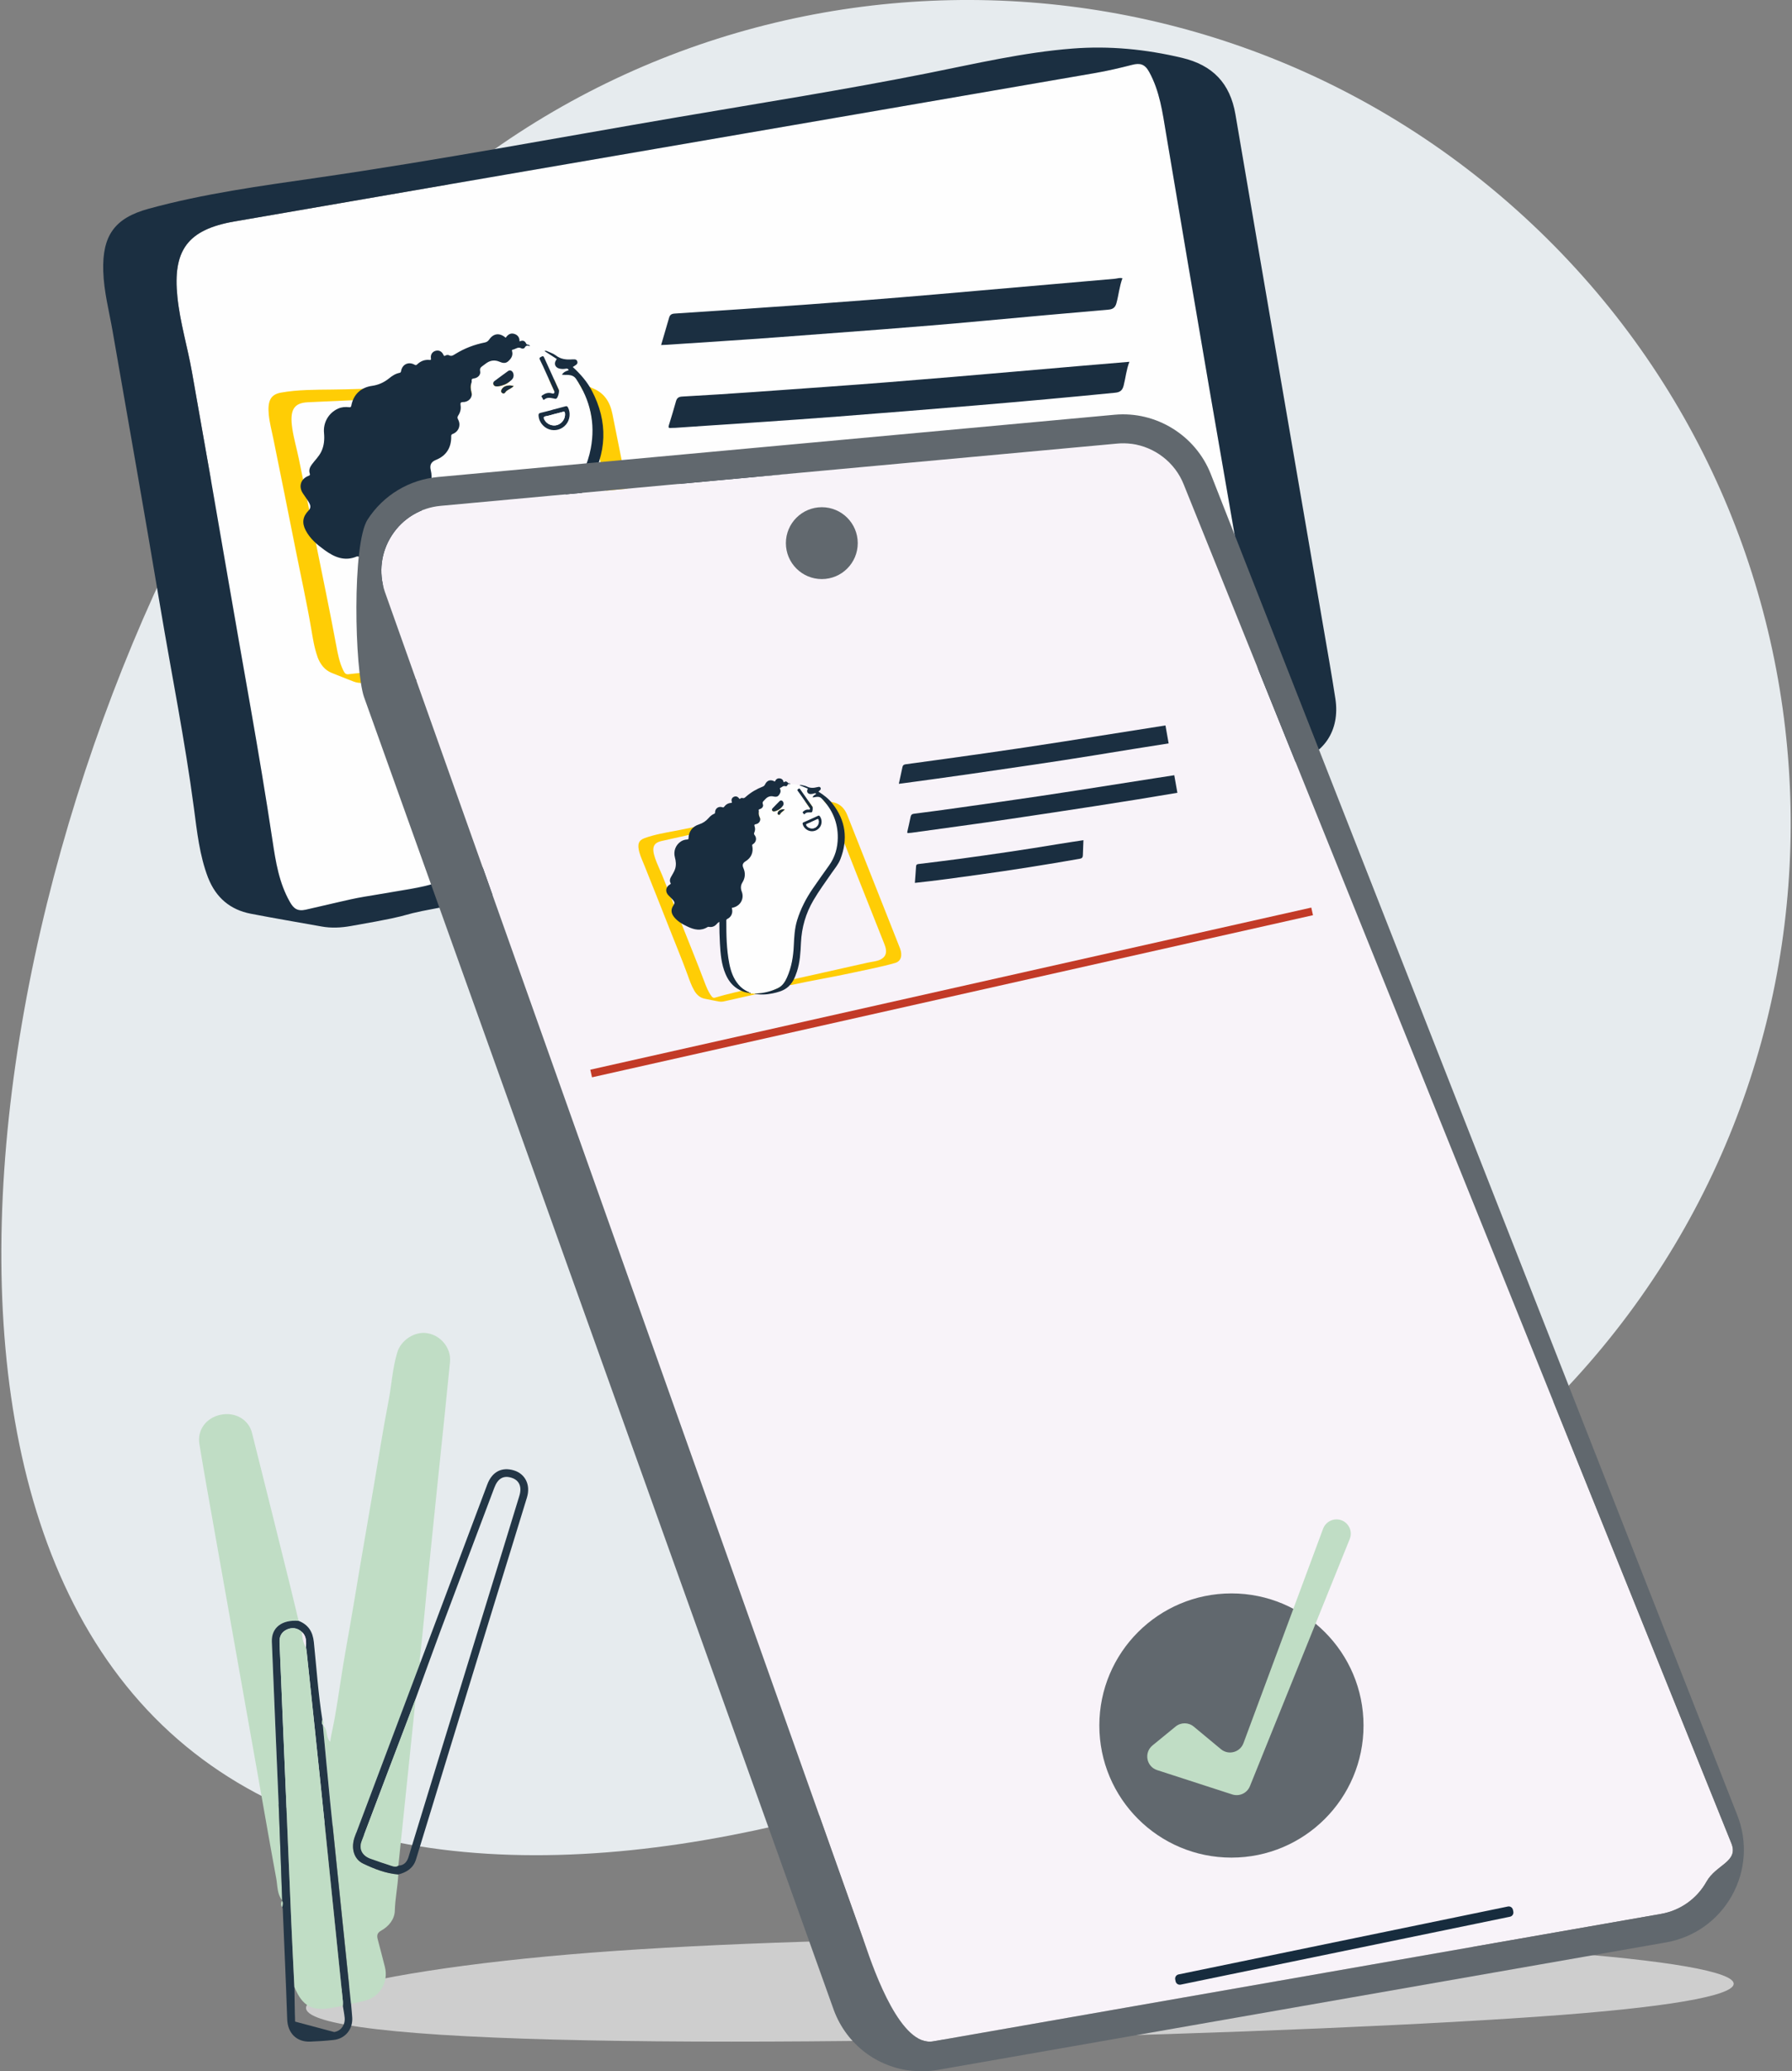 <svg width="199" height="230" viewBox="0 0 199 230" fill="none" xmlns="http://www.w3.org/2000/svg">
<rect x="0" y="0" width="199" height="230" fill="#808080" stroke="none"/>
<g clip-path="url(#clip0_29_8539)">
<path d="M18.856 192.348C-18.381 158.25 5.92 66.919 40.013 29.682C74.106 -7.555 131.934 -10.103 169.171 23.995C206.408 58.088 208.956 115.916 174.863 153.153C140.77 190.39 56.093 226.441 18.856 192.348Z" fill="#E6EBEE"/>
<path d="M48.91 225.939C19.2 224.026 38.588 218.903 65.79 216.814C92.992 214.725 139.132 214.582 168.842 216.495C198.552 218.407 200.586 221.651 173.384 223.74C146.182 225.829 78.62 227.851 48.91 225.939Z" fill="#CECECE"/>
<path d="M135.978 82.746C139.232 81.389 140.524 79.116 139.928 75.672C138.071 64.898 136.183 54.13 134.331 43.356C132.699 33.854 131.082 24.347 129.49 14.835C129.095 12.482 128.794 10.13 127.608 7.977C127.122 7.096 126.586 6.98 125.72 7.201C124.359 7.551 122.987 7.872 121.6 8.112C103.978 11.161 86.356 14.19 68.733 17.228C54.495 19.681 40.258 22.12 26.02 24.593C20.838 25.494 19.161 27.782 19.702 32.993C19.992 35.802 20.818 38.5 21.309 41.269C22.64 48.763 23.957 56.263 25.239 63.767C26.921 73.62 28.773 83.442 30.26 93.324C30.615 95.692 30.986 98.04 32.197 100.163C32.603 100.874 33.023 101.224 33.97 101.009C41.619 99.252 49.359 97.94 57.094 96.614C80.563 92.583 104.028 88.523 127.493 84.453C130.331 83.963 133.255 83.862 135.968 82.736L135.978 82.746Z" fill="#FEFEFE"/>
<path d="M23.111 97.475C22.15 94.972 21.879 92.328 21.529 89.695C20.538 82.22 19.046 74.831 17.799 67.402C16.092 57.194 14.285 47.006 12.512 36.813C12.127 34.585 11.536 32.388 11.466 30.11C11.346 26.17 12.713 24.217 16.498 23.181C22.65 21.494 28.963 20.643 35.266 19.732C48.678 17.789 61.995 15.276 75.352 12.998C84.588 11.421 93.845 9.959 103.037 8.127C108.358 7.066 113.645 5.819 119.077 5.394C123.207 5.068 127.252 5.469 131.272 6.425C134.657 7.231 136.604 9.233 137.195 12.708C140.409 31.607 143.673 50.5 146.917 69.394C147.388 72.128 147.873 74.851 148.294 77.59C148.839 81.159 146.962 83.922 143.428 84.713C134.882 86.621 126.211 87.838 117.59 89.304C104.398 91.547 75.377 95.062 62.19 97.319C61.675 97.409 59.577 98.216 59.066 98.306C58.43 98.416 57.529 98.701 56.889 98.811C54.175 99.277 54.065 99.878 51.352 100.343C42.19 101.915 48.117 101.229 38.961 102.826C37.88 103.017 36.788 103.077 35.697 102.876C33.078 102.406 30.455 101.965 27.847 101.46C25.554 101.019 23.982 99.667 23.121 97.49L23.111 97.475ZM135.978 82.746C139.232 81.389 140.524 79.117 139.928 75.672C138.071 64.898 136.183 54.13 134.331 43.356C132.699 33.854 131.082 24.347 129.49 14.835C129.095 12.482 128.794 10.13 127.608 7.977C127.122 7.096 126.586 6.981 125.72 7.201C124.359 7.551 122.987 7.872 121.6 8.112C103.978 11.161 86.356 14.19 68.733 17.228C54.495 19.681 40.258 22.12 26.02 24.593C20.838 25.494 19.161 27.782 19.702 32.993C19.992 35.802 20.818 38.5 21.309 41.269C22.64 48.763 23.957 56.263 25.239 63.767C26.921 73.62 28.773 83.442 30.26 93.324C30.615 95.692 30.986 98.04 32.197 100.163C32.603 100.874 33.023 101.224 33.97 101.009C41.619 99.252 37.779 100.053 45.514 98.726C50.355 97.895 49.089 97.114 53.93 96.283C54.526 96.178 54.876 96.218 55.477 96.113C56.078 96.008 56.954 95.763 57.569 95.652C74.981 92.653 110.081 87.472 127.488 84.453C130.326 83.963 133.25 83.862 135.963 82.736L135.978 82.746Z" fill="#1B2F41"/>
<path d="M35.251 72.909C34.886 71.882 34.736 70.836 34.555 69.79C34.05 66.826 33.389 63.862 32.803 60.904C32.002 56.833 31.171 52.768 30.35 48.698C30.17 47.807 29.93 46.921 29.845 46.03C29.699 44.488 30.07 43.802 31.201 43.597C33.048 43.266 34.966 43.276 36.878 43.256C40.949 43.216 44.974 42.951 49.014 42.776C51.812 42.656 54.616 42.58 57.389 42.355C58.996 42.225 60.588 42.02 62.245 42.145C63.507 42.24 64.758 42.61 66.02 43.201C67.081 43.697 67.732 44.578 68.008 45.965C69.51 53.504 71.021 61.039 72.533 68.578C72.754 69.67 72.974 70.756 73.179 71.847C73.444 73.269 72.944 74.245 71.877 74.361C69.304 74.646 66.671 74.656 64.058 74.766C60.063 74.936 56.613 74.856 52.623 75.031C52.468 75.036 49.755 73.134 49.599 73.139C49.404 73.149 51.231 75.322 51.036 75.332C50.215 75.367 49.394 75.402 48.573 75.442C45.8 75.567 43.031 75.702 40.258 75.832C39.927 75.847 39.597 75.812 39.256 75.677C38.44 75.352 37.619 75.041 36.803 74.706C36.087 74.41 35.567 73.8 35.241 72.904L35.251 72.909ZM69.544 73.204C70.511 72.849 70.841 72.032 70.566 70.661C69.705 66.365 68.834 62.065 67.972 57.77C67.212 53.98 66.461 50.185 65.71 46.395C65.524 45.459 65.369 44.523 64.944 43.622C64.773 43.251 64.603 43.176 64.343 43.221C63.932 43.286 63.522 43.336 63.101 43.356C57.77 43.602 52.433 43.842 47.101 44.082C42.791 44.278 38.48 44.468 34.175 44.668C32.608 44.743 32.152 45.544 32.463 47.602C32.628 48.713 32.953 49.809 33.179 50.911C33.789 53.905 34.4 56.898 34.996 59.887C35.782 63.817 36.613 67.742 37.339 71.672C37.514 72.613 37.689 73.549 38.12 74.441C38.265 74.741 38.4 74.901 38.686 74.866C40.989 74.591 43.331 74.496 45.674 74.391C47.141 74.325 48.603 74.26 50.07 74.195C50.25 74.185 49.209 72.894 49.389 72.889C49.569 72.884 50.986 74.155 51.171 74.145C56.443 73.905 61.715 73.665 66.981 73.419C67.842 73.379 68.739 73.499 69.54 73.204H69.544Z" fill="#FFCD05"/>
<path d="M58.861 38.435C59.192 38.575 59.557 38.59 59.892 38.716C60.098 38.791 60.208 39.056 60.468 38.996C60.879 39.261 61.289 39.522 61.7 39.792C61.745 39.822 61.875 39.842 61.78 39.972C61.474 40.388 61.645 40.838 62.15 40.948C62.366 40.993 62.591 41.003 62.816 40.958C62.971 40.928 63.102 40.943 63.157 41.124C62.711 41.279 62.631 41.329 62.396 41.609C62.651 41.669 62.891 41.629 63.132 41.649C63.477 41.674 63.772 41.779 63.988 42.105C65.555 44.448 66.135 47.011 65.615 49.785C65.279 51.587 64.523 53.194 63.207 54.511C61.995 55.722 60.784 56.938 59.592 58.18C58.07 59.767 56.754 61.504 55.767 63.487C55.056 64.909 54.716 66.441 54.386 67.978C53.955 69.95 53.304 71.847 52.173 73.54C51.677 74.28 51.081 74.946 50.185 75.197C48.873 75.557 47.532 75.647 46.175 75.462C46.055 75.447 45.935 75.392 45.815 75.462C45.654 75.267 45.414 75.347 45.209 75.287C45.214 75.091 45.109 75.071 44.954 75.121H44.959C44.984 74.926 44.793 74.916 44.698 74.846C44.118 74.416 43.647 73.885 43.291 73.259C42.566 71.978 42.345 70.576 42.32 69.134C42.275 66.46 42.686 63.837 43.146 61.219C43.176 61.059 43.257 61.009 43.402 60.964C44.108 60.743 44.528 60.148 44.528 59.402C44.528 59.301 44.528 59.201 44.528 59.096C44.568 59.096 44.598 59.096 44.628 59.096C46.075 59.071 47.071 57.855 46.801 56.438C46.686 55.842 46.801 55.286 47.196 54.836C47.877 54.055 48.083 53.199 47.842 52.198C47.702 51.617 47.912 51.281 48.438 51.071C49.564 50.616 50.15 49.714 50.115 48.453C50.115 48.303 50.155 48.248 50.295 48.193C50.951 47.932 51.221 47.211 50.886 46.6C50.801 46.44 50.781 46.32 50.891 46.155C51.121 45.809 51.221 45.419 51.156 45.008C51.111 44.743 51.166 44.653 51.462 44.653C52.038 44.653 52.513 44.142 52.373 43.627C52.268 43.231 52.218 42.871 52.373 42.49C52.398 42.43 52.398 42.355 52.388 42.29C52.368 42.11 52.438 42.055 52.623 42.035C53.079 41.985 53.414 41.634 53.329 41.229C53.264 40.913 53.404 40.788 53.605 40.643C53.76 40.533 53.905 40.408 54.06 40.308C54.511 40.007 54.986 39.962 55.487 40.182C55.807 40.323 56.143 40.393 56.433 40.137C56.748 39.857 56.994 39.527 56.889 39.056C56.869 38.971 56.819 38.861 56.949 38.836C57.264 38.786 57.535 38.48 57.895 38.685C58.03 38.761 58.22 38.731 58.29 38.595C58.441 38.31 58.651 38.39 58.871 38.445L58.861 38.435ZM61.369 45.494C60.929 45.609 60.488 45.739 60.038 45.834C59.822 45.88 59.787 45.985 59.802 46.175C59.847 46.826 60.328 47.447 60.974 47.667C61.645 47.897 62.391 47.687 62.846 47.141C63.297 46.605 63.377 45.815 63.061 45.224C62.981 45.074 62.886 45.094 62.756 45.124C62.291 45.249 61.825 45.369 61.364 45.489L61.369 45.494ZM61.565 43.462C61.61 43.657 61.514 43.762 61.294 43.692C60.899 43.562 60.563 43.672 60.233 43.902C60.043 44.032 60.203 44.122 60.243 44.203C60.283 44.278 60.298 44.503 60.483 44.353C60.804 44.092 61.149 44.188 61.499 44.258C61.595 44.278 61.695 44.328 61.79 44.268C61.965 44.162 62.15 43.497 62.06 43.301C61.52 42.115 60.979 40.928 60.443 39.737C60.373 39.577 60.313 39.502 60.128 39.617C59.993 39.702 59.842 39.717 59.958 39.942C60.208 40.453 60.443 40.973 60.678 41.489C60.974 42.14 61.264 42.791 61.57 43.472L61.565 43.462ZM55.732 42.811C56.118 42.716 56.488 42.495 56.814 42.195C56.994 42.03 57.064 41.83 57.034 41.594C56.989 41.234 56.688 41.023 56.438 41.199C55.917 41.559 55.422 41.945 54.911 42.32C54.781 42.415 54.756 42.54 54.796 42.675C54.836 42.811 54.951 42.891 55.096 42.906C55.302 42.926 55.497 42.881 55.737 42.816L55.732 42.811ZM57.049 42.861C56.869 42.831 56.754 42.796 56.633 42.796C56.268 42.801 55.922 42.886 55.717 43.226C55.632 43.366 55.607 43.527 55.772 43.637C55.922 43.737 56.053 43.682 56.133 43.537C56.208 43.401 56.343 43.346 56.458 43.266C56.638 43.146 56.854 43.081 57.049 42.856V42.861Z" fill="#FEFEFE"/>
<path d="M58.861 38.435C58.641 38.385 58.431 38.3 58.28 38.585C58.21 38.715 58.02 38.746 57.885 38.675C57.524 38.47 57.254 38.776 56.939 38.826C56.809 38.846 56.858 38.961 56.879 39.046C56.984 39.511 56.738 39.847 56.423 40.127C56.138 40.383 55.797 40.312 55.477 40.172C54.976 39.952 54.501 39.997 54.05 40.297C53.895 40.403 53.75 40.523 53.594 40.633C53.394 40.778 53.254 40.903 53.319 41.219C53.404 41.624 53.064 41.97 52.613 42.025C52.433 42.045 52.358 42.1 52.378 42.28C52.383 42.345 52.388 42.42 52.363 42.48C52.213 42.861 52.263 43.221 52.363 43.617C52.503 44.132 52.027 44.648 51.452 44.643C51.156 44.643 51.106 44.733 51.146 44.998C51.211 45.409 51.116 45.8 50.881 46.145C50.771 46.31 50.786 46.43 50.876 46.59C51.206 47.206 50.941 47.927 50.285 48.182C50.145 48.237 50.1 48.298 50.105 48.443C50.135 49.699 49.554 50.605 48.428 51.061C47.902 51.271 47.692 51.607 47.832 52.188C48.072 53.189 47.867 54.05 47.186 54.826C46.796 55.276 46.676 55.827 46.791 56.428C47.061 57.845 46.065 59.061 44.618 59.086C44.588 59.086 44.558 59.086 44.518 59.086C44.518 59.191 44.518 59.291 44.518 59.392C44.518 60.138 44.092 60.733 43.392 60.954C43.246 60.999 43.166 61.049 43.136 61.209C42.676 63.827 42.265 66.456 42.31 69.124C42.335 70.566 42.556 71.972 43.281 73.249C43.637 73.88 44.107 74.406 44.688 74.836C44.783 74.906 44.978 74.916 44.949 75.111C44.163 74.916 43.502 74.481 42.926 73.935C42.055 73.109 41.574 72.063 41.314 70.911C40.878 69.009 41.059 67.101 41.279 65.194C41.429 63.877 41.624 62.566 41.855 61.244C41.629 61.304 41.464 61.434 41.299 61.564C40.863 61.91 40.388 62.02 39.857 61.82C39.772 61.79 39.692 61.765 39.602 61.8C38.27 62.355 37.144 61.875 36.072 61.099C35.226 60.488 34.43 59.832 33.94 58.881C33.514 58.055 33.614 57.369 34.25 56.708C34.515 56.433 34.54 56.183 34.295 55.767C34.095 55.432 33.859 55.121 33.644 54.796C33.124 54.03 33.389 53.169 34.255 52.843C34.4 52.788 34.45 52.743 34.4 52.588C34.275 52.213 34.4 51.887 34.62 51.587C34.971 51.111 35.407 50.701 35.672 50.16C35.997 49.494 36.047 48.793 35.982 48.072C35.872 46.916 36.498 45.84 37.554 45.369C37.945 45.199 38.35 45.164 38.766 45.219C38.931 45.239 38.981 45.199 39.016 45.029C39.246 43.807 40.077 43.016 41.319 42.846C42.025 42.746 42.646 42.465 43.191 42.025C43.542 41.739 43.907 41.494 44.358 41.404C44.488 41.379 44.523 41.324 44.543 41.189C44.673 40.448 45.374 40.122 46.04 40.498C46.18 40.578 46.235 40.548 46.34 40.448C46.716 40.097 47.161 39.917 47.682 39.967C47.837 39.982 47.882 39.972 47.852 39.782C47.792 39.371 48.012 39.056 48.368 38.956C48.733 38.856 49.054 39.001 49.239 39.391C49.299 39.522 49.329 39.567 49.464 39.481C49.579 39.411 49.75 39.391 49.855 39.447C50.155 39.607 50.355 39.431 50.581 39.296C51.592 38.675 52.678 38.26 53.84 38.03C54.055 37.985 54.195 37.885 54.32 37.709C54.806 37.003 55.482 36.928 56.158 37.504C56.393 37.159 56.693 36.933 57.139 37.084C57.519 37.214 57.705 37.494 57.695 37.919C58.04 37.749 58.285 37.824 58.441 38.17C58.516 38.335 58.816 38.2 58.851 38.445L58.861 38.435Z" fill="#192D3F"/>
<path d="M45.81 75.447C45.93 75.382 46.05 75.432 46.17 75.447C47.527 75.632 48.864 75.547 50.18 75.181C51.081 74.936 51.672 74.27 52.168 73.524C53.299 71.827 53.95 69.935 54.381 67.962C54.716 66.425 55.056 64.894 55.762 63.472C56.749 61.494 58.06 59.752 59.587 58.165C60.779 56.928 61.985 55.712 63.202 54.495C64.518 53.179 65.274 51.567 65.61 49.77C66.13 46.996 65.55 44.438 63.983 42.09C63.767 41.764 63.472 41.664 63.127 41.634C62.886 41.614 62.641 41.654 62.391 41.594C62.626 41.314 62.706 41.264 63.152 41.109C63.097 40.928 62.966 40.913 62.811 40.943C62.591 40.988 62.366 40.983 62.145 40.933C61.645 40.823 61.47 40.373 61.775 39.957C61.875 39.822 61.745 39.807 61.695 39.777C61.289 39.507 60.874 39.246 60.463 38.981C60.603 38.906 60.729 38.976 60.844 39.031C61.139 39.166 61.465 39.266 61.715 39.462C62.266 39.892 62.881 39.957 63.542 39.907C63.632 39.902 63.722 39.907 63.807 39.907C63.958 39.907 64.063 39.987 64.108 40.127C64.158 40.273 64.113 40.398 64.003 40.488C63.883 40.583 63.752 40.658 63.607 40.753C64.448 41.524 65.184 42.36 65.71 43.356C67.562 46.876 67.402 50.34 65.389 53.739C64.874 54.611 64.093 55.266 63.392 55.987C62 57.419 60.578 58.816 59.297 60.353C57.51 62.501 56.343 64.929 55.742 67.652C55.357 69.404 54.961 71.161 54.12 72.769C53.565 73.835 52.919 74.841 51.802 75.422C50.956 75.862 50.03 75.933 49.099 75.963C47.962 76.003 46.861 75.847 45.8 75.442L45.81 75.447Z" fill="#192D3F"/>
<path d="M44.954 75.106C45.109 75.056 45.214 75.076 45.209 75.272C45.139 75.192 44.994 75.227 44.954 75.106Z" fill="#192D3F"/>
<path d="M61.369 45.494C61.835 45.374 62.3 45.254 62.761 45.129C62.886 45.094 62.981 45.074 63.066 45.229C63.382 45.819 63.302 46.611 62.851 47.146C62.391 47.692 61.645 47.902 60.979 47.672C60.333 47.452 59.852 46.831 59.807 46.18C59.792 45.985 59.827 45.885 60.042 45.84C60.488 45.744 60.929 45.614 61.374 45.499L61.369 45.494ZM61.539 45.985C61.239 46.065 60.939 46.165 60.633 46.215C60.313 46.265 60.358 46.425 60.468 46.626C60.733 47.116 61.374 47.366 61.905 47.186C62.451 47.001 62.806 46.445 62.741 45.89C62.721 45.734 62.676 45.679 62.511 45.729C62.19 45.825 61.865 45.905 61.539 45.985Z" fill="#192D3F"/>
<path d="M61.565 43.462C61.259 42.781 60.969 42.13 60.673 41.479C60.438 40.963 60.208 40.443 59.953 39.932C59.842 39.707 59.987 39.692 60.123 39.607C60.308 39.492 60.368 39.567 60.438 39.727C60.974 40.918 61.514 42.105 62.055 43.291C62.145 43.486 61.96 44.152 61.785 44.258C61.69 44.318 61.59 44.267 61.494 44.248C61.144 44.182 60.798 44.087 60.478 44.343C60.293 44.493 60.278 44.267 60.238 44.192C60.193 44.112 60.038 44.022 60.228 43.892C60.558 43.667 60.889 43.557 61.289 43.682C61.509 43.752 61.605 43.652 61.559 43.452L61.565 43.462Z" fill="#192D3F"/>
<path d="M55.732 42.811C55.492 42.876 55.297 42.921 55.091 42.901C54.946 42.886 54.831 42.806 54.791 42.67C54.751 42.54 54.781 42.41 54.906 42.315C55.417 41.945 55.917 41.554 56.433 41.194C56.683 41.018 56.984 41.229 57.029 41.589C57.059 41.824 56.989 42.025 56.809 42.19C56.483 42.49 56.118 42.711 55.727 42.806L55.732 42.811Z" fill="#192D3F"/>
<path d="M57.049 42.861C56.858 43.081 56.638 43.151 56.458 43.271C56.338 43.351 56.208 43.406 56.133 43.542C56.047 43.687 55.917 43.742 55.772 43.642C55.607 43.532 55.632 43.366 55.717 43.231C55.922 42.891 56.268 42.806 56.633 42.801C56.753 42.801 56.868 42.836 57.049 42.866V42.861Z" fill="#192D3F"/>
<path d="M61.539 45.985C61.865 45.9 62.19 45.825 62.51 45.729C62.676 45.679 62.726 45.734 62.741 45.89C62.806 46.445 62.45 47.001 61.905 47.186C61.374 47.366 60.733 47.116 60.468 46.626C60.358 46.425 60.313 46.265 60.633 46.215C60.938 46.165 61.239 46.065 61.539 45.985Z" fill="#FEFEFE"/>
<path d="M73.42 38.303C73.724 37.264 74.018 36.265 74.307 35.264C74.395 34.963 74.574 34.842 74.911 34.819C84.496 34.195 94.081 33.54 103.65 32.712C110.368 32.125 117.081 31.537 123.798 30.955C124.064 30.933 124.329 30.813 124.645 30.899C124.309 31.802 124.23 32.751 123.978 33.666C123.854 34.114 123.62 34.338 123.108 34.382C118.414 34.786 113.716 35.21 109.023 35.645C101.515 36.342 93.997 36.871 86.482 37.441C82.322 37.754 78.149 38.01 73.988 38.288C73.815 38.299 73.637 38.304 73.418 38.313L73.42 38.303Z" fill="#1B2F41"/>
<path d="M125.42 40.172C125.088 41.014 125.003 41.928 124.782 42.807C124.656 43.304 124.424 43.55 123.86 43.606C113.632 44.624 103.381 45.447 93.134 46.245C87.09 46.715 81.04 47.088 74.988 47.507C74.83 47.52 74.67 47.502 74.511 47.52C74.259 47.55 74.194 47.475 74.275 47.224C74.553 46.338 74.821 45.445 75.07 44.55C75.172 44.191 75.368 44.057 75.745 44.035C81.045 43.747 86.336 43.341 91.628 42.966C101.032 42.301 110.416 41.456 119.805 40.648C121.664 40.487 123.526 40.332 125.409 40.175L125.42 40.172Z" fill="#1A2E40"/>
<path d="M105.9 51.13C105.795 52.05 105.683 52.975 105.592 53.902C105.551 54.296 105.385 54.465 104.959 54.51C98.85 55.158 92.726 55.693 86.594 56.105C82.728 56.37 78.862 56.639 74.929 56.778C75.08 55.747 75.243 54.744 75.376 53.736C75.433 53.335 75.693 53.357 75.974 53.341C78.435 53.211 80.898 53.096 83.358 52.94C89.293 52.555 95.222 52.114 101.139 51.54C102.719 51.385 104.307 51.272 105.899 51.14L105.9 51.13Z" fill="#1A2E40"/>
<path d="M125.661 49.287C125.135 49.217 124.599 49.207 124.064 49.257L48.924 56.171C46.706 56.376 44.734 57.562 43.522 59.43C42.306 61.297 42.02 63.58 42.731 65.693L96.023 215.787C97.175 219.196 100.083 227.292 103.628 226.671L184.445 212.523C186.592 212.147 188.44 210.841 189.506 208.938C190.573 207.036 193.076 206.746 192.28 204.713L131.458 53.813C130.487 51.34 128.224 49.627 125.661 49.282V49.287Z" fill="#F8F3F9"/>
<g clip-path="url(#clip1_29_8539)">
<path d="M77.093 109.988C76.764 109.421 76.562 108.815 76.346 108.217C75.727 106.516 75.019 104.836 74.357 103.142C73.446 100.818 72.518 98.497 71.591 96.181C71.39 95.673 71.152 95.177 71.004 94.654C70.756 93.757 70.905 93.312 71.573 93.069C72.654 92.676 73.82 92.475 74.971 92.26C77.43 91.803 79.838 91.214 82.267 90.675C83.946 90.302 85.636 89.959 87.294 89.529C88.251 89.284 89.195 88.992 90.21 88.888C90.986 88.81 91.779 88.893 92.606 89.105C93.299 89.287 93.785 89.74 94.097 90.527C95.792 94.828 97.499 99.131 99.205 103.43C99.448 104.05 99.704 104.674 99.941 105.295C100.251 106.105 100.047 106.739 99.418 106.922C97.89 107.366 96.296 107.654 94.729 108.002C92.332 108.53 90.232 108.852 87.836 109.385C87.745 109.402 85.902 108.57 85.806 108.592C85.687 108.613 87.021 109.709 86.903 109.736C86.411 109.844 85.919 109.953 85.422 110.063C83.758 110.434 82.096 110.81 80.429 111.186C80.231 111.232 80.028 111.246 79.809 111.204C79.28 111.102 78.751 111.005 78.225 110.891C77.763 110.794 77.381 110.486 77.094 109.993L77.093 109.988ZM97.874 106.493C98.419 106.179 98.538 105.658 98.227 104.876C97.254 102.421 96.275 99.973 95.307 97.518C94.451 95.353 93.596 93.193 92.746 91.027C92.535 90.494 92.345 89.956 91.992 89.47C91.851 89.272 91.74 89.242 91.589 89.296C91.347 89.377 91.105 89.453 90.854 89.508C87.651 90.227 84.447 90.936 81.244 91.65C78.656 92.228 76.067 92.8 73.48 93.384C72.539 93.594 72.348 94.117 72.753 95.307C72.972 95.948 73.281 96.562 73.537 97.191C74.223 98.897 74.903 100.604 75.578 102.311C76.464 104.553 77.382 106.788 78.23 109.036C78.437 109.576 78.638 110.111 78.995 110.592C79.113 110.756 79.215 110.83 79.385 110.784C80.752 110.373 82.159 110.064 83.566 109.755C84.449 109.561 85.325 109.362 86.208 109.168C86.316 109.149 85.549 108.491 85.661 108.465C85.773 108.44 86.758 109.043 86.871 109.018C90.036 108.311 93.202 107.603 96.361 106.892C96.88 106.778 97.431 106.751 97.885 106.491L97.874 106.493Z" fill="#FFCD05"/>
<path d="M87.768 87.053C87.982 87.102 88.205 87.073 88.422 87.106C88.553 87.126 88.646 87.272 88.801 87.207C89.077 87.321 89.352 87.43 89.628 87.544C89.659 87.561 89.741 87.557 89.696 87.647C89.556 87.922 89.706 88.172 90.02 88.188C90.154 88.191 90.295 88.171 90.424 88.116C90.513 88.084 90.595 88.08 90.646 88.18C90.393 88.317 90.35 88.357 90.234 88.552C90.392 88.562 90.538 88.509 90.686 88.499C90.899 88.478 91.088 88.509 91.251 88.676C92.445 89.895 93.065 91.352 93.042 93.047C93.026 94.148 92.737 95.184 92.083 96.104C91.477 96.951 90.872 97.803 90.279 98.664C89.524 99.766 88.908 100.935 88.524 102.216C88.242 103.136 88.197 104.074 88.159 105.021C88.107 106.238 87.906 107.426 87.4 108.555C87.176 109.046 86.89 109.504 86.372 109.748C85.613 110.105 84.814 110.301 83.975 110.336C83.903 110.338 83.822 110.319 83.759 110.374C83.641 110.275 83.504 110.348 83.374 110.333C83.353 110.217 83.292 110.217 83.205 110.26C83.201 110.141 83.081 110.157 83.02 110.124C82.625 109.933 82.283 109.667 82.002 109.336C81.426 108.655 81.15 107.85 80.983 106.999C80.675 105.422 80.648 103.823 80.654 102.223C80.653 102.125 80.696 102.085 80.778 102.043C81.18 101.836 81.376 101.437 81.299 100.999C81.288 100.941 81.278 100.883 81.267 100.82C81.289 100.816 81.31 100.812 81.326 100.809C82.202 100.638 82.673 99.815 82.363 99.005C82.231 98.665 82.243 98.325 82.432 98.014C82.761 97.483 82.799 96.949 82.544 96.385C82.397 96.057 82.491 95.834 82.787 95.651C83.418 95.262 83.678 94.661 83.531 93.921C83.515 93.831 83.536 93.795 83.611 93.749C83.983 93.525 84.069 93.069 83.8 92.742C83.729 92.656 83.705 92.585 83.753 92.478C83.857 92.248 83.876 92.011 83.795 91.769C83.74 91.616 83.757 91.558 83.941 91.526C84.285 91.465 84.523 91.113 84.383 90.822C84.277 90.602 84.212 90.39 84.263 90.147C84.273 90.108 84.266 90.066 84.254 90.03C84.224 89.926 84.262 89.887 84.368 89.857C84.637 89.777 84.805 89.535 84.709 89.307C84.638 89.124 84.706 89.036 84.815 88.93C84.895 88.85 84.968 88.761 85.054 88.681C85.297 88.453 85.578 88.376 85.903 88.454C86.112 88.504 86.324 88.505 86.47 88.326C86.635 88.129 86.745 87.903 86.632 87.64C86.612 87.589 86.568 87.531 86.646 87.501C86.829 87.436 86.965 87.228 87.202 87.311C87.29 87.338 87.4 87.303 87.43 87.216C87.491 87.031 87.629 87.055 87.764 87.064L87.768 87.053ZM90.027 90.96C89.769 91.076 89.519 91.202 89.259 91.302C89.135 91.351 89.124 91.418 89.155 91.527C89.25 91.907 89.606 92.225 90.023 92.287C90.451 92.353 90.882 92.146 91.105 91.775C91.319 91.411 91.289 90.932 91.034 90.618C90.969 90.537 90.912 90.558 90.84 90.593C90.573 90.716 90.305 90.834 90.038 90.958L90.027 90.96ZM89.933 89.736C89.98 89.848 89.937 89.921 89.795 89.902C89.54 89.871 89.351 89.97 89.175 90.137C89.076 90.236 89.177 90.273 89.212 90.31C89.246 90.347 89.275 90.478 89.373 90.374C89.54 90.187 89.76 90.207 89.977 90.207C90.038 90.207 90.103 90.228 90.156 90.181C90.252 90.099 90.291 89.689 90.216 89.578C89.763 88.934 89.309 88.286 88.861 87.642C88.802 87.555 88.756 87.519 88.654 87.603C88.582 87.664 88.492 87.691 88.586 87.816C88.791 88.09 88.986 88.376 89.185 88.656C89.431 89.009 89.677 89.363 89.933 89.736ZM86.334 89.977C86.557 89.883 86.76 89.711 86.922 89.497C87.013 89.383 87.035 89.254 86.993 89.115C86.928 88.903 86.723 88.815 86.59 88.942C86.316 89.213 86.054 89.493 85.781 89.77C85.715 89.836 85.707 89.919 85.748 89.993C85.789 90.068 85.867 90.103 85.956 90.098C86.081 90.087 86.195 90.039 86.334 89.977ZM87.138 89.867C87.027 89.87 86.952 89.856 86.878 89.875C86.657 89.914 86.456 90.004 86.368 90.232C86.329 90.326 86.335 90.422 86.444 90.468C86.545 90.51 86.615 90.465 86.654 90.371C86.689 90.284 86.764 90.238 86.826 90.178C86.92 90.085 87.043 90.025 87.138 89.872L87.138 89.867Z" fill="#FEFEFE"/>
<path d="M87.767 87.053C87.627 87.045 87.495 87.019 87.433 87.204C87.404 87.291 87.293 87.327 87.205 87.299C86.963 87.217 86.833 87.425 86.65 87.49C86.571 87.515 86.615 87.578 86.635 87.628C86.749 87.896 86.633 88.118 86.473 88.315C86.327 88.493 86.116 88.493 85.907 88.443C85.582 88.364 85.295 88.442 85.058 88.669C84.972 88.749 84.898 88.833 84.818 88.918C84.709 89.024 84.641 89.112 84.713 89.296C84.809 89.529 84.641 89.771 84.371 89.846C84.265 89.875 84.228 89.915 84.257 90.018C84.263 90.055 84.272 90.102 84.267 90.136C84.215 90.379 84.285 90.584 84.386 90.811C84.521 91.102 84.29 91.459 83.944 91.515C83.766 91.546 83.743 91.605 83.798 91.758C83.884 91.993 83.86 92.236 83.757 92.467C83.709 92.573 83.733 92.645 83.803 92.73C84.067 93.059 83.981 93.515 83.615 93.737C83.534 93.784 83.514 93.826 83.534 93.909C83.682 94.65 83.427 95.25 82.79 95.64C82.494 95.823 82.399 96.041 82.547 96.373C82.798 96.943 82.764 97.472 82.436 98.003C82.245 98.308 82.234 98.653 82.367 98.994C82.682 99.803 82.206 100.632 81.33 100.798C81.313 100.801 81.292 100.805 81.27 100.808C81.281 100.872 81.292 100.93 81.302 100.988C81.38 101.431 81.184 101.83 80.781 102.032C80.699 102.073 80.656 102.114 80.657 102.211C80.651 103.811 80.679 105.41 80.986 106.987C81.153 107.839 81.43 108.649 82.006 109.325C82.287 109.661 82.628 109.921 83.023 110.113C83.09 110.144 83.204 110.129 83.209 110.248C82.714 110.216 82.269 110.029 81.862 109.769C81.247 109.372 80.847 108.807 80.569 108.149C80.105 107.067 80.013 105.92 79.948 104.768C79.901 103.971 79.883 103.175 79.884 102.365C79.756 102.425 79.666 102.517 79.583 102.613C79.356 102.866 79.081 102.98 78.737 102.921C78.68 102.909 78.629 102.907 78.579 102.938C77.829 103.408 77.099 103.244 76.371 102.899C75.795 102.626 75.247 102.326 74.845 101.816C74.499 101.371 74.487 100.955 74.806 100.496C74.939 100.304 74.929 100.153 74.734 99.932C74.58 99.753 74.402 99.594 74.239 99.427C73.846 99.029 73.912 98.49 74.401 98.207C74.481 98.16 74.509 98.128 74.46 98.039C74.345 97.831 74.386 97.623 74.49 97.425C74.651 97.108 74.871 96.813 74.977 96.468C75.106 96.038 75.06 95.622 74.947 95.201C74.761 94.527 75.025 93.822 75.612 93.436C75.832 93.293 76.076 93.228 76.33 93.216C76.428 93.21 76.456 93.177 76.461 93.079C76.473 92.332 76.891 91.774 77.628 91.54C78.044 91.406 78.392 91.176 78.674 90.854C78.854 90.648 79.055 90.461 79.315 90.36C79.393 90.33 79.403 90.296 79.406 90.214C79.409 89.762 79.795 89.492 80.238 89.642C80.333 89.674 80.362 89.653 80.417 89.583C80.606 89.332 80.857 89.179 81.18 89.154C81.274 89.149 81.299 89.133 81.263 89.025C81.182 88.79 81.283 88.576 81.489 88.48C81.699 88.383 81.908 88.433 82.063 88.645C82.114 88.717 82.135 88.741 82.207 88.674C82.269 88.619 82.37 88.59 82.44 88.61C82.64 88.673 82.74 88.546 82.861 88.444C83.406 87.972 84.025 87.607 84.701 87.346C84.826 87.296 84.901 87.223 84.958 87.104C85.181 86.635 85.577 86.516 86.047 86.786C86.156 86.555 86.311 86.392 86.596 86.433C86.841 86.466 86.979 86.616 87.023 86.869C87.216 86.732 87.369 86.748 87.502 86.936C87.569 87.028 87.731 86.912 87.779 87.056L87.767 87.053Z" fill="#192D3F"/>
<path d="M83.751 110.359C83.814 110.31 83.895 110.328 83.966 110.321C84.805 110.286 85.609 110.09 86.363 109.733C86.882 109.489 87.174 109.035 87.392 108.54C87.899 107.417 88.093 106.224 88.15 105.007C88.193 104.058 88.239 103.12 88.515 102.201C88.906 100.925 89.515 99.751 90.271 98.649C90.863 97.788 91.464 96.943 92.074 96.089C92.734 95.168 93.023 94.132 93.034 93.032C93.056 91.337 92.437 89.88 91.243 88.662C91.079 88.489 90.891 88.463 90.678 88.484C90.53 88.499 90.388 88.546 90.226 88.537C90.336 88.344 90.38 88.309 90.638 88.165C90.587 88.065 90.504 88.069 90.415 88.101C90.285 88.151 90.15 88.17 90.011 88.173C89.698 88.163 89.543 87.913 89.687 87.632C89.733 87.542 89.65 87.546 89.619 87.53C89.343 87.415 89.067 87.301 88.792 87.192C88.871 87.135 88.954 87.163 89.029 87.177C89.221 87.225 89.425 87.249 89.602 87.337C89.981 87.531 90.36 87.507 90.753 87.405C90.807 87.395 90.861 87.386 90.915 87.376C91.007 87.36 91.074 87.397 91.122 87.476C91.164 87.555 91.15 87.634 91.095 87.703C91.035 87.774 90.962 87.83 90.886 87.903C91.479 88.272 92.008 88.684 92.431 89.218C93.921 91.102 94.187 93.17 93.325 95.4C93.104 95.972 92.699 96.447 92.353 96.943C91.663 97.941 90.946 98.916 90.332 99.965C89.473 101.428 89.027 102.991 88.947 104.67C88.899 105.75 88.84 106.831 88.502 107.875C88.275 108.568 87.992 109.233 87.379 109.695C86.913 110.044 86.36 110.185 85.803 110.305C85.123 110.448 84.438 110.476 83.754 110.347L83.751 110.359Z" fill="#192D3F"/>
<path d="M83.198 110.25C83.284 110.202 83.351 110.207 83.367 110.324C83.315 110.284 83.233 110.32 83.198 110.25Z" fill="#192D3F"/>
<path d="M90.026 90.96C90.294 90.836 90.562 90.718 90.829 90.594C90.901 90.56 90.958 90.539 91.023 90.62C91.279 90.939 91.307 91.413 91.094 91.777C90.871 92.148 90.446 92.354 90.012 92.289C89.6 92.226 89.244 91.908 89.144 91.529C89.112 91.415 89.124 91.353 89.248 91.304C89.507 91.198 89.764 91.077 90.016 90.962L90.026 90.96ZM90.18 91.231C90.005 91.311 89.838 91.401 89.655 91.466C89.466 91.532 89.509 91.617 89.595 91.727C89.808 91.988 90.223 92.067 90.522 91.905C90.831 91.736 90.989 91.371 90.892 91.046C90.866 90.958 90.832 90.926 90.735 90.975C90.552 91.068 90.365 91.144 90.175 91.232L90.18 91.231Z" fill="#192D3F"/>
<path d="M89.932 89.736C89.678 89.368 89.431 89.01 89.185 88.656C88.991 88.375 88.796 88.089 88.586 87.816C88.493 87.697 88.583 87.67 88.654 87.603C88.755 87.514 88.796 87.556 88.861 87.642C89.31 88.291 89.763 88.934 90.216 89.578C90.29 89.684 90.247 90.1 90.156 90.181C90.103 90.228 90.037 90.202 89.977 90.207C89.76 90.207 89.54 90.187 89.373 90.374C89.275 90.484 89.247 90.353 89.211 90.31C89.176 90.267 89.07 90.232 89.175 90.137C89.351 89.97 89.538 89.866 89.795 89.902C89.937 89.921 89.981 89.853 89.932 89.736Z" fill="#192D3F"/>
<path d="M86.334 89.977C86.195 90.039 86.081 90.087 85.955 90.098C85.868 90.108 85.789 90.068 85.748 89.993C85.712 89.918 85.715 89.841 85.78 89.77C86.048 89.494 86.31 89.214 86.59 88.942C86.723 88.815 86.928 88.903 86.993 89.115C87.033 89.249 87.017 89.377 86.922 89.497C86.754 89.712 86.555 89.877 86.334 89.977Z" fill="#192D3F"/>
<path d="M87.137 89.867C87.042 90.02 86.919 90.08 86.824 90.172C86.763 90.232 86.688 90.278 86.653 90.366C86.62 90.459 86.544 90.505 86.442 90.463C86.334 90.417 86.332 90.314 86.367 90.226C86.456 90.004 86.656 89.914 86.876 89.87C86.947 89.857 87.026 89.865 87.136 89.862L87.137 89.867Z" fill="#192D3F"/>
<path d="M90.18 91.231C90.365 91.144 90.557 91.067 90.741 90.975C90.838 90.925 90.87 90.952 90.898 91.045C90.993 91.365 90.837 91.735 90.527 91.904C90.223 92.067 89.814 91.987 89.601 91.726C89.515 91.616 89.472 91.531 89.66 91.465C89.839 91.406 90.011 91.31 90.186 91.231L90.18 91.231Z" fill="#FEFEFE"/>
<path d="M99.817 87.022C99.953 86.387 100.087 85.774 100.221 85.16C100.261 84.975 100.365 84.896 100.57 84.867C106.416 84.073 112.253 83.262 118.08 82.344C122.166 81.7 126.258 81.051 130.344 80.408C130.505 80.381 130.664 80.3 130.864 80.341C130.701 80.899 130.695 81.472 130.581 82.028C130.524 82.304 130.394 82.451 130.083 82.499C127.223 82.946 124.367 83.404 121.51 83.873C116.945 84.618 112.36 85.266 107.784 85.936C105.246 86.308 102.706 86.642 100.164 86.992C100.059 87.006 99.949 87.015 99.816 87.033L99.817 87.022Z" fill="#1B2F41"/>
<path d="M131.767 85.87C131.6 86.39 131.596 86.943 131.5 87.478C131.446 87.786 131.315 87.938 130.971 87.996C124.751 89.054 118.511 89.993 112.271 90.922C108.592 91.469 104.9 91.957 101.212 92.472C101.118 92.487 101.014 92.48 100.92 92.5C100.764 92.528 100.723 92.487 100.761 92.334C100.891 91.79 101.009 91.245 101.123 90.695C101.171 90.472 101.281 90.383 101.513 90.356C104.75 89.95 107.969 89.474 111.198 89.02C116.929 88.213 122.642 87.292 128.357 86.398C129.488 86.222 130.625 86.046 131.772 85.87L131.767 85.87Z" fill="#1A2E40"/>
<path d="M120.313 93.297C120.292 93.853 120.265 94.415 120.25 94.972C120.245 95.208 120.15 95.32 119.889 95.361C116.175 96.014 112.449 96.606 108.712 97.123C106.353 97.448 103.999 97.784 101.596 98.036C101.638 97.411 101.695 96.803 101.73 96.193C101.746 95.953 101.911 95.953 102.077 95.932C103.582 95.743 105.086 95.57 106.58 95.365C110.196 94.872 113.813 94.347 117.408 93.746C118.368 93.585 119.337 93.446 120.307 93.296L120.313 93.297Z" fill="#1A2E40"/>
</g>
<path d="M100.965 229.91C97.115 229.399 93.791 226.766 92.484 222.891L40.418 77.382C39.387 74.334 39.072 60.376 40.829 57.678C42.581 54.979 45.43 53.262 48.634 52.967L123.773 46.053C128.379 45.627 132.77 48.341 134.457 52.641L192.931 201.574C194.082 204.508 193.857 207.762 192.315 210.51C190.773 213.259 188.11 215.146 185.006 215.687L104.189 229.835C103.097 230.025 102.011 230.045 100.97 229.905L100.965 229.91ZM125.661 49.287C125.135 49.217 124.6 49.207 124.064 49.257L48.924 56.171C46.706 56.376 44.734 57.563 43.522 59.43C42.306 61.297 42.02 63.58 42.731 65.693L96.023 215.787C97.175 219.196 100.084 227.292 103.628 226.671L184.445 212.523C186.593 212.147 188.44 210.841 189.506 208.938C190.573 207.036 193.076 206.746 192.28 204.713L131.458 53.813C130.487 51.34 128.224 49.627 125.661 49.282V49.287Z" fill="#61686E"/>
<path d="M168.054 212.271L168.012 212.07C167.959 211.813 167.707 211.647 167.45 211.7L130.877 219.241C130.62 219.294 130.455 219.546 130.508 219.803L130.549 220.004C130.602 220.261 130.854 220.427 131.111 220.374L167.684 212.833C167.941 212.78 168.107 212.528 168.054 212.271Z" fill="#172C3E"/>
<path d="M91.263 64.301C93.466 64.301 95.252 62.515 95.252 60.311C95.252 58.107 93.466 56.321 91.263 56.321C89.059 56.321 87.272 58.107 87.272 60.311C87.272 62.515 89.059 64.301 91.263 64.301Z" fill="#61686E"/>
<path d="M145.617 100.779L65.552 118.78L65.742 119.625L145.807 101.624L145.617 100.779Z" fill="#C23A27"/>
<path d="M136.75 206.27C144.851 206.27 151.418 199.703 151.418 191.602C151.418 183.5 144.851 176.933 136.75 176.933C128.648 176.933 122.081 183.5 122.081 191.602C122.081 199.703 128.648 206.27 136.75 206.27Z" fill="#61686E"/>
<path d="M127.984 193.814L130.547 191.717C131.138 191.236 131.984 191.236 132.57 191.727L135.583 194.23C136.424 194.931 137.706 194.585 138.087 193.559L146.928 169.749C147.158 169.128 147.754 168.713 148.415 168.713C149.541 168.713 150.307 169.849 149.886 170.895L138.802 198.34C138.492 199.111 137.636 199.512 136.84 199.256L128.499 196.553C127.303 196.167 127.013 194.61 127.984 193.814Z" fill="#C0DDC5"/>
<path d="M35.85 191.578C36.441 192.018 36.136 192.854 36.661 193.41C36.806 192.474 37.022 191.608 37.177 190.737C37.632 188.158 37.963 185.56 38.433 182.987C38.999 179.888 39.495 176.779 40.025 173.675C40.526 170.767 41.027 167.858 41.522 164.944C42.053 161.84 42.533 158.726 43.134 155.637C43.49 153.815 43.575 151.953 44.12 150.161C44.531 148.819 46.023 147.813 47.445 148.038C48.982 148.283 50.118 149.72 49.973 151.222C49.577 155.282 49.152 159.337 48.726 163.397C48.346 167.032 47.985 170.671 47.61 174.311C47.275 177.555 47.019 180.809 46.629 184.048C46.604 184.244 46.559 184.439 46.679 184.624C44.256 191.057 41.838 197.495 39.41 203.928C38.954 205.135 39.249 206.421 40.326 206.937C41.557 207.523 42.839 208.033 44.231 208.144C44.166 209.485 43.88 210.802 43.845 212.159C43.82 213.105 43.189 213.896 42.343 214.367C41.853 214.642 41.833 214.937 41.958 215.388C42.228 216.389 42.478 217.395 42.739 218.397C43.184 220.139 42.138 221.821 40.381 222.196C39.915 222.296 39.455 222.407 38.994 222.512C38.984 222.457 38.974 222.402 38.969 222.347C38.203 214.912 37.427 207.483 36.671 200.048C36.386 197.23 36.13 194.401 35.865 191.583L35.85 191.578Z" fill="#C0DDC5"/>
<path d="M31.339 211.032C30.764 210.316 30.829 209.415 30.678 208.589C29.983 204.829 29.332 201.065 28.666 197.3C26.768 186.617 24.871 175.933 22.979 165.255C22.688 163.623 22.413 161.985 22.143 160.353C21.887 158.801 22.873 157.44 24.496 157.094C26.093 156.759 27.61 157.605 27.985 159.112C29.402 164.729 30.794 170.351 32.19 175.968C32.521 177.305 32.836 178.646 33.161 179.983C31.309 179.823 30.118 180.724 30.183 182.311C30.433 188.604 30.718 194.892 30.974 201.18C31.109 204.464 31.214 207.748 31.334 211.032H31.339Z" fill="#C0DDC5"/>
<path d="M31.339 211.032C31.219 207.748 31.109 204.464 30.979 201.18C30.718 194.887 30.438 188.599 30.188 182.311C30.122 180.729 31.314 179.823 33.166 179.983C34.238 180.404 34.733 181.185 34.853 182.341C35.149 185.225 35.344 188.118 35.8 190.982C35.775 191.182 35.705 191.393 35.87 191.568L35.855 191.578C36.125 194.401 36.375 197.225 36.661 200.043C37.417 207.478 38.193 214.907 38.959 222.342C38.964 222.397 38.979 222.452 38.984 222.507C39.029 223.007 39.079 223.508 39.114 224.009C39.204 225.315 38.348 226.377 37.051 226.517C36.19 226.612 35.324 226.672 34.453 226.702C32.926 226.762 31.945 225.746 31.895 224.224C31.755 220.129 31.569 216.039 31.399 211.943C31.399 211.888 31.364 211.838 31.344 211.783C31.374 211.533 31.469 211.278 31.309 211.037L31.334 211.022L31.339 211.032ZM37.111 225.636C37.882 225.526 38.348 224.825 38.273 224.039C38.228 223.598 38.138 223.163 38.072 222.722C38.072 222.552 38.098 222.382 38.078 222.216C37.267 214.281 36.456 206.346 35.635 198.411C35.119 193.41 34.583 188.414 34.057 183.412C34.032 183.247 34.012 183.087 33.987 182.922C33.997 182.311 34.053 181.695 33.542 181.22C32.996 180.719 32.375 180.664 31.75 180.994C31.244 181.265 31.019 181.735 31.044 182.331C31.174 185.28 31.289 188.224 31.414 191.172C31.724 198.552 32.03 205.936 32.345 213.315C32.45 215.753 32.581 218.186 32.696 220.619C32.721 221.906 32.721 223.193 32.771 224.479" fill="#233646"/>
<path d="M44.231 208.139C42.839 208.029 41.552 207.518 40.326 206.932C39.249 206.416 38.954 205.135 39.41 203.923C41.838 197.49 44.256 191.052 46.679 184.619C49.157 178.026 51.64 171.432 54.113 164.834C54.639 163.432 55.72 162.852 57.097 163.282C58.333 163.673 58.939 164.884 58.519 166.276C57.302 170.281 56.056 174.276 54.829 178.276C53.152 183.728 51.485 189.185 49.813 194.637C48.606 198.587 47.41 202.537 46.193 206.482C45.898 207.433 45.162 207.908 44.236 208.139H44.231ZM44.246 207.157C44.882 207.142 45.202 206.732 45.367 206.196C46.483 202.572 47.585 198.942 48.696 195.317C50.449 189.6 52.211 183.883 53.968 178.166C55.205 174.141 56.451 170.116 57.678 166.086C57.983 165.084 57.653 164.368 56.827 164.098C55.925 163.803 55.29 164.153 54.899 165.184C52.907 170.466 50.914 175.743 48.937 181.024C47.995 183.548 47.089 186.081 46.163 188.614C44.161 193.886 42.148 199.157 40.16 204.439C39.83 205.315 40.231 206.051 41.122 206.381C41.883 206.662 42.659 206.912 43.43 207.167C43.695 207.253 43.97 207.343 44.236 207.152L44.246 207.157Z" fill="#233646"/>
<path d="M31.314 211.047C31.474 211.288 31.379 211.543 31.349 211.793C31.144 211.553 31.194 211.303 31.314 211.047Z" fill="#C0DDC5"/>
<path d="M35.865 191.568C35.695 191.393 35.77 191.182 35.795 190.982C35.975 191.157 35.97 191.357 35.865 191.568Z" fill="#C0DDC5"/>
<path d="M34.053 183.417C34.578 188.419 35.114 193.415 35.63 198.416C36.451 206.351 37.262 214.286 38.073 222.221C38.088 222.387 38.073 222.557 38.068 222.727C37.712 222.792 37.357 222.852 37.002 222.922C34.684 223.378 33.592 222.802 32.691 220.634C32.571 218.201 32.446 215.763 32.341 213.33C32.025 205.951 31.72 198.567 31.409 191.187C31.284 188.239 31.169 185.295 31.039 182.346C31.014 181.75 31.239 181.28 31.745 181.009C32.371 180.679 32.991 180.734 33.537 181.235C33.567 181.83 33.657 182.416 33.983 182.932C34.008 183.097 34.028 183.257 34.053 183.422V183.417Z" fill="#C0DDC5"/>
<path d="M33.988 182.927C33.662 182.406 33.572 181.825 33.542 181.23C34.053 181.7 33.998 182.321 33.988 182.927Z" fill="#F3EBF4"/>
<path d="M46.163 188.614C45.522 194.797 44.881 200.975 44.24 207.157C43.975 207.348 43.7 207.258 43.434 207.172C42.664 206.917 41.888 206.667 41.127 206.386C40.23 206.056 39.835 205.32 40.165 204.444C42.153 199.162 44.166 193.891 46.168 188.619L46.163 188.614Z" fill="#C0DDC5"/>
</g>
<defs>
<clipPath id="clip0_29_8539">
<rect width="198.706" height="230" fill="white" transform="translate(0.147)"/>
</clipPath>
<clipPath id="clip1_29_8539">
<rect width="60" height="28" fill="white" transform="translate(69.245 84.818) rotate(-10.041)"/>
</clipPath>
</defs>
</svg>
